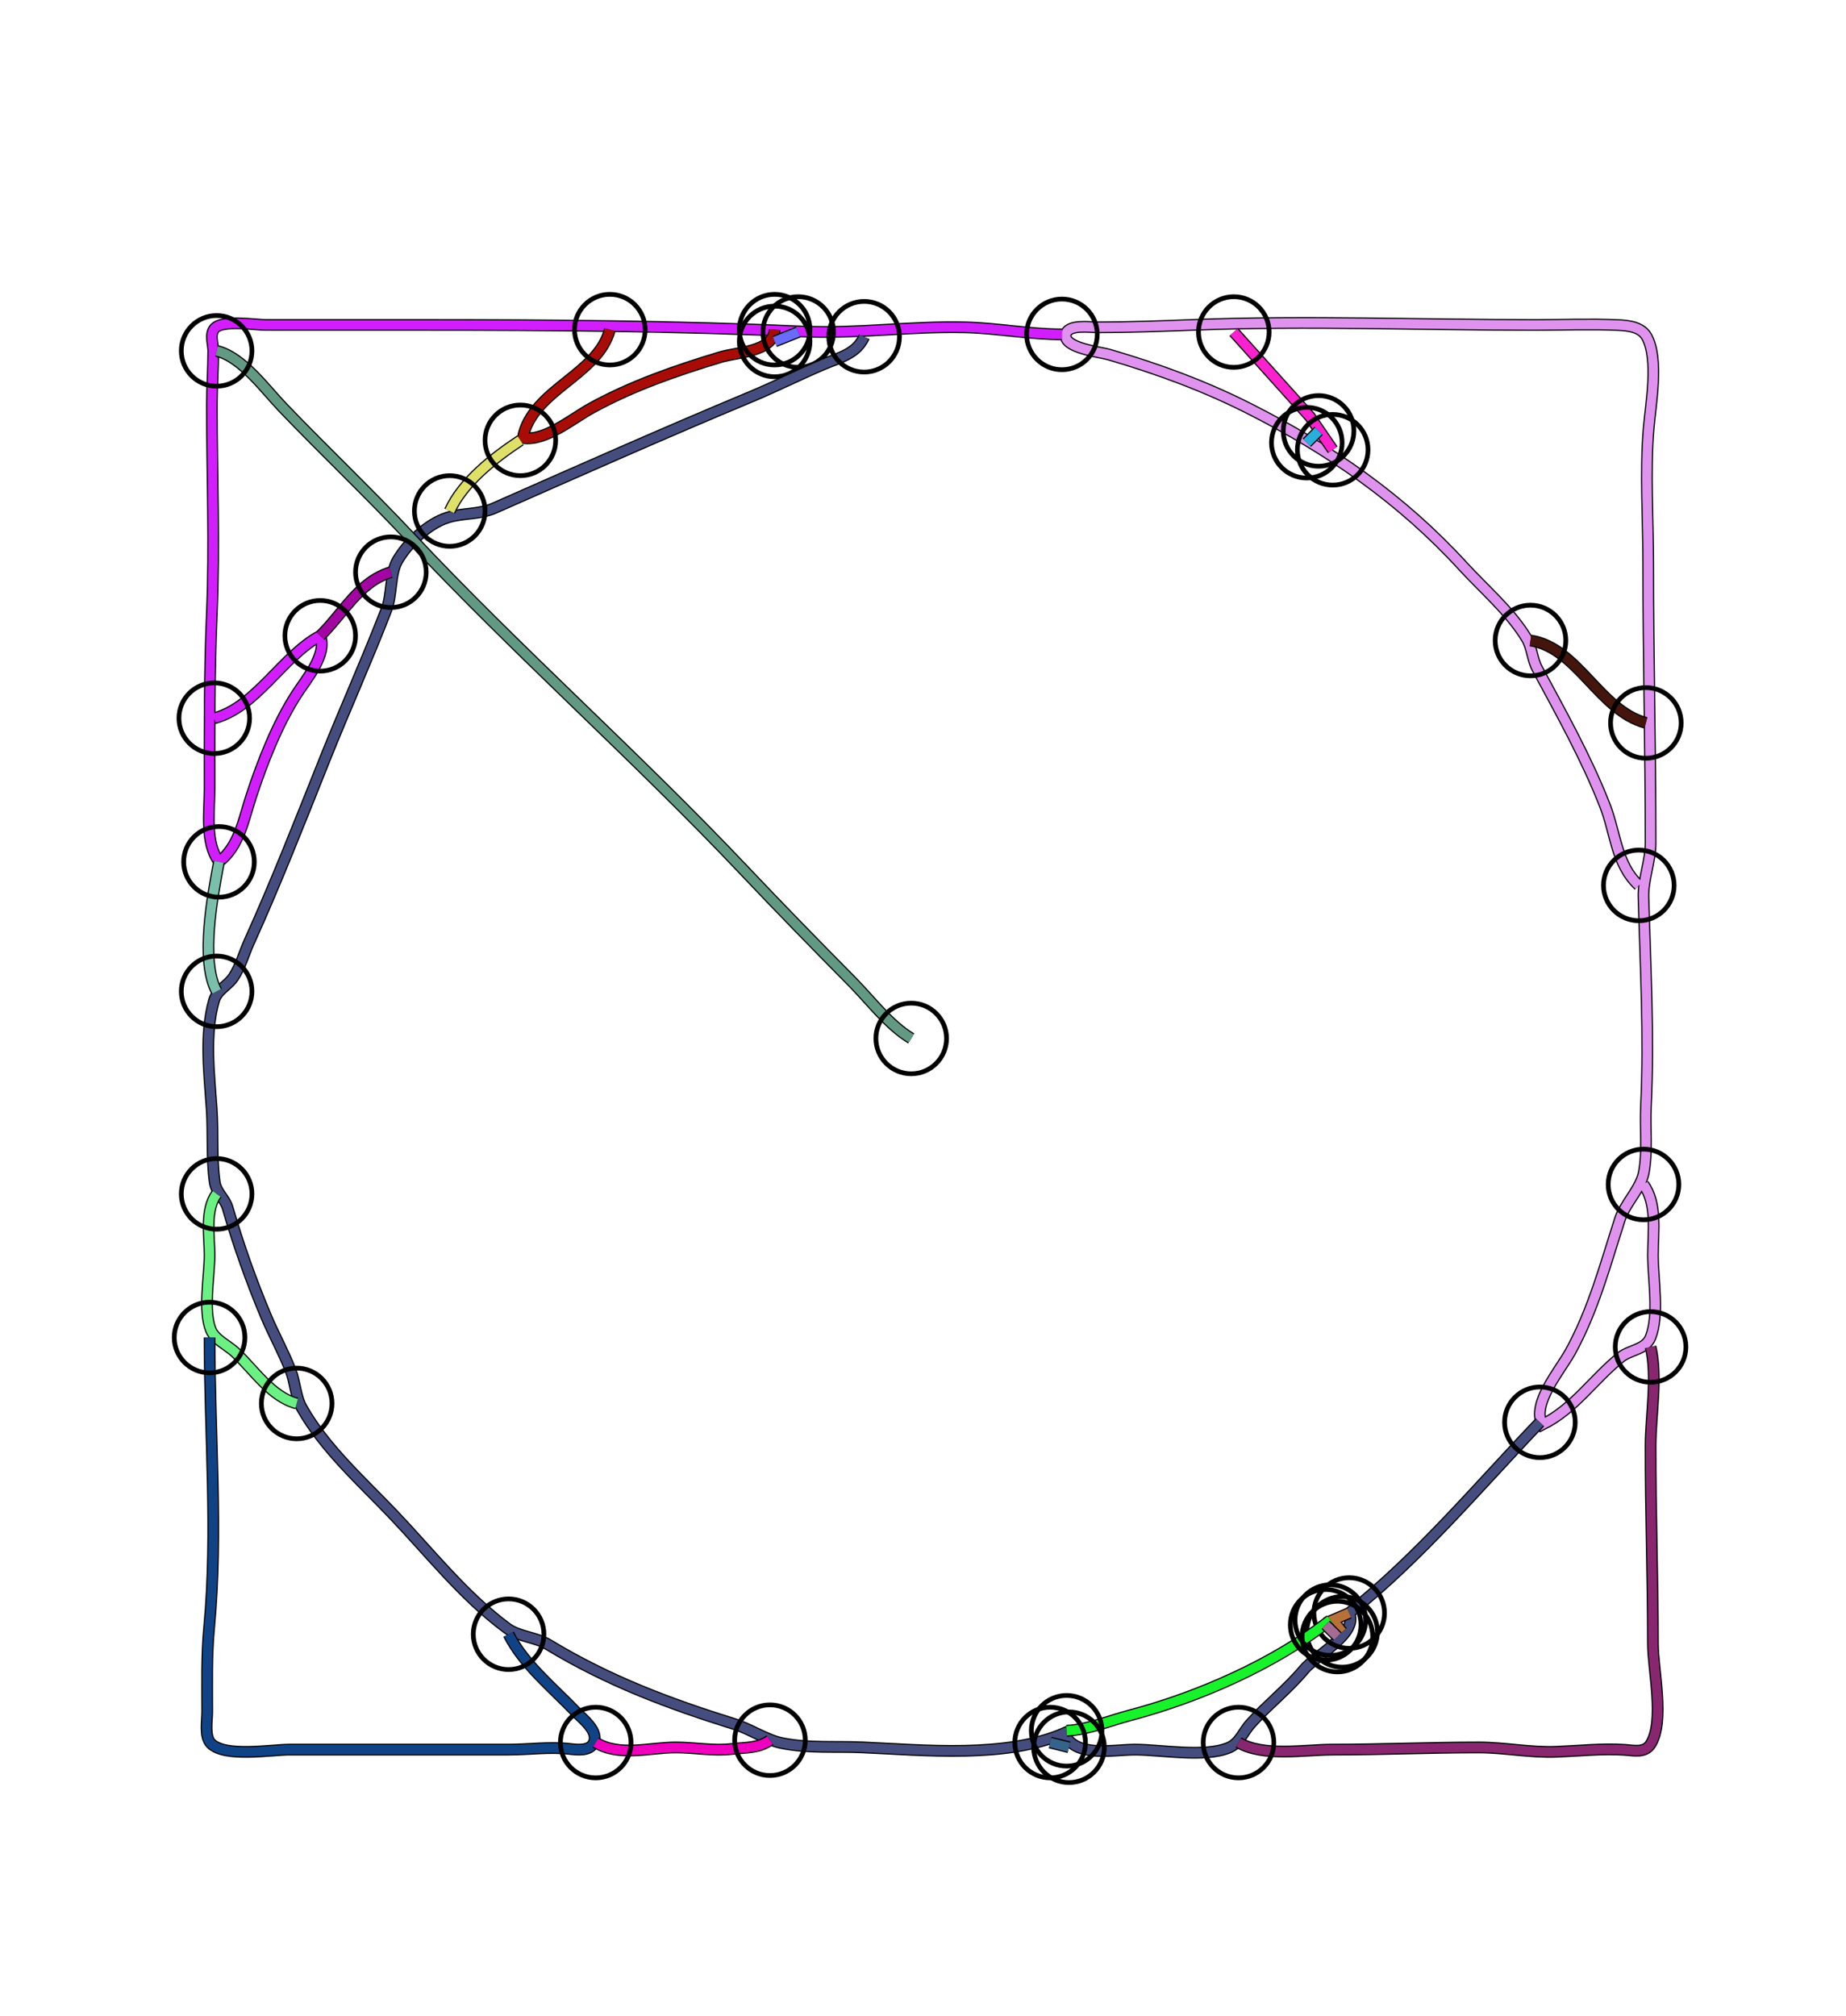 <?xml version="1.0" standalone="yes"?>
<svg width="784" height="856">
<path style="stroke:#000000;fill:none;stroke-width:5" d="M"/>
<path style="stroke:#82F7DE;fill:none;stroke-width:4" d="M"/>
<path style="stroke:#000000;fill:none;stroke-width:5" d="M696 376C686.37 367.025 686.266 353.959 681.58 342C673.672 321.815 663.132 303.027 652.901 284C650.692 279.89 650.666 274.917 648.282 271C641.331 259.576 630.253 250.201 621.299 240.425C595.316 212.06 565.098 191.088 531 173.756C511.664 163.928 491.791 156.656 471 150.576C467.258 149.481 451.696 147.848 452.631 142.129C453.379 137.555 462.868 139 466 139C479.668 139 493.343 138.494 507 137.961C554.824 136.098 603.828 138 652 138C663.628 138 675.385 137.526 687 138.039C691.455 138.236 697.088 138.752 699.427 143.109C704.58 152.704 701.046 171.519 700.174 182C698.641 200.411 700 220.362 700 239C700 278.743 701.015 318.301 701 358C700.997 365.892 697.787 373.316 697.995 381C698.802 410.815 700.48 440.117 699.039 470C698.59 479.301 699.829 488.787 698.111 497.985C696.82 504.896 690.217 510.861 687.914 518C681.762 537.073 676.737 556.196 666.975 574C662.549 582.073 650.383 595.999 655 605C668.625 598.261 676.691 585.697 688.286 576.38C692.3 573.154 698.868 573.213 700.968 567.945C704.791 558.352 702 543.231 702 533C702 523.315 703.951 511.242 698 503"/>
<path style="stroke:#DF92EE;fill:none;stroke-width:4" d="M696 376C686.37 367.025 686.266 353.959 681.58 342C673.672 321.815 663.132 303.027 652.901 284C650.692 279.89 650.666 274.917 648.282 271C641.331 259.576 630.253 250.201 621.299 240.425C595.316 212.06 565.098 191.088 531 173.756C511.664 163.928 491.791 156.656 471 150.576C467.258 149.481 451.696 147.848 452.631 142.129C453.379 137.555 462.868 139 466 139C479.668 139 493.343 138.494 507 137.961C554.824 136.098 603.828 138 652 138C663.628 138 675.385 137.526 687 138.039C691.455 138.236 697.088 138.752 699.427 143.109C704.58 152.704 701.046 171.519 700.174 182C698.641 200.411 700 220.362 700 239C700 278.743 701.015 318.301 701 358C700.997 365.892 697.787 373.316 697.995 381C698.802 410.815 700.48 440.117 699.039 470C698.59 479.301 699.829 488.787 698.111 497.985C696.82 504.896 690.217 510.861 687.914 518C681.762 537.073 676.737 556.196 666.975 574C662.549 582.073 650.383 595.999 655 605C668.625 598.261 676.691 585.697 688.286 576.38C692.3 573.154 698.868 573.213 700.968 567.945C704.791 558.352 702 543.231 702 533C702 523.315 703.951 511.242 698 503"/>
<circle stroke="#000000" fill="none" stroke-width="2" r="15" cx="696" cy="376"/>
<circle stroke="#000000" fill="none" stroke-width="2" r="15" cx="698" cy="503"/>
<path style="stroke:#000000;fill:none;stroke-width:5" d="M91 305C108.727 300.372 120.017 278.567 136 270C139.098 278.029 130.06 288.426 125.835 295C117.732 307.608 111.401 323.794 106.742 338C103.472 347.968 101.63 359.347 93 366C86.978 357.635 89 344.832 89 335C89 310.324 88.88 285.689 89.961 261C91.254 231.457 90 201.593 90 172C90 164.331 90.58 156.63 90.58 149C90.58 146.151 89.048 142.113 91.028 139.603C94.151 135.645 108.339 138 113 138L180 138C233.859 138 287.435 138.436 341 140.782C363.987 141.788 386.896 138.449 410 139.015C423.718 139.351 437.312 142 451 142"/>
<path style="stroke:#D21EFF;fill:none;stroke-width:4" d="M91 305C108.727 300.372 120.017 278.567 136 270C139.098 278.029 130.06 288.426 125.835 295C117.732 307.608 111.401 323.794 106.742 338C103.472 347.968 101.63 359.347 93 366C86.978 357.635 89 344.832 89 335C89 310.324 88.88 285.689 89.961 261C91.254 231.457 90 201.593 90 172C90 164.331 90.58 156.63 90.58 149C90.58 146.151 89.048 142.113 91.028 139.603C94.151 135.645 108.339 138 113 138L180 138C233.859 138 287.435 138.436 341 140.782C363.987 141.788 386.896 138.449 410 139.015C423.718 139.351 437.312 142 451 142"/>
<circle stroke="#000000" fill="none" stroke-width="2" r="15" cx="91" cy="305"/>
<circle stroke="#000000" fill="none" stroke-width="2" r="15" cx="451" cy="142"/>
<path style="stroke:#000000;fill:none;stroke-width:5" d="M259 140C253.906 159.459 226.073 165.375 222 186C231.486 187.52 242.936 177.858 251 173.414C268.452 163.796 287.015 157.379 306 151.657C313.463 149.407 328.265 149.52 329 140"/>
<path style="stroke:#A80C07;fill:none;stroke-width:4" d="M259 140C253.906 159.459 226.073 165.375 222 186C231.486 187.52 242.936 177.858 251 173.414C268.452 163.796 287.015 157.379 306 151.657C313.463 149.407 328.265 149.52 329 140"/>
<circle stroke="#000000" fill="none" stroke-width="2" r="15" cx="259" cy="140"/>
<circle stroke="#000000" fill="none" stroke-width="2" r="15" cx="329" cy="140"/>
<path style="stroke:#000000;fill:none;stroke-width:5" d="M339 141L329 145"/>
<path style="stroke:#696BFA;fill:none;stroke-width:4" d="M339 141L329 145"/>
<circle stroke="#000000" fill="none" stroke-width="2" r="15" cx="339" cy="141"/>
<circle stroke="#000000" fill="none" stroke-width="2" r="15" cx="329" cy="145"/>
<path style="stroke:#000000;fill:none;stroke-width:5" d="M524 141L556.37 176.996L566 191"/>
<path style="stroke:#FB21CF;fill:none;stroke-width:4" d="M524 141L556.37 176.996L566 191"/>
<circle stroke="#000000" fill="none" stroke-width="2" r="15" cx="524" cy="141"/>
<circle stroke="#000000" fill="none" stroke-width="2" r="15" cx="566" cy="191"/>
<path style="stroke:#000000;fill:none;stroke-width:5" d="M367 143C363.784 150.226 356.856 151.71 350 154.593C339.581 158.975 329.45 164.092 319 168.449C282.454 183.686 246.175 199.798 210 215.751C203.566 218.588 196.47 217.749 190 219.809C181.723 222.446 173.093 230.618 168.823 238C165.526 243.699 166.613 252.484 164.089 259C155.766 280.487 146.274 301.577 137.715 323C127.465 348.652 117.189 374.88 105.831 400C103.654 404.815 102.098 410.561 99.16 414.957C96.598 418.79 92.192 420.325 90.863 425.015C86.783 439.409 88.906 456.339 89.91 471C90.616 481.306 89.751 491.729 91.189 501.996C91.815 506.467 95.5 508.864 96.701 513.015C101.193 528.536 106.697 544.037 112.995 559C116.237 566.704 120.444 574.263 123.441 582C125.441 587.162 125.511 593.173 128.239 597.996C137.921 615.11 153.566 629.016 166.91 643.015C182.524 659.393 196.904 677.812 215.285 691.412C220.252 695.086 227.566 695.184 233 698.478C258.237 713.778 283.948 723.467 312 732.191C318.783 734.301 325.259 738.845 332 740.227C343.207 742.524 354.647 741.542 366 742.039C392.721 743.209 427.215 746.754 452 736C456.297 746.627 472.528 743 482 743C493.247 743 511.584 746.518 521.982 742.142C526.383 740.29 528.082 735.365 531.108 732.001C538.311 723.992 546.901 717.283 553.804 709C558.917 702.864 576.994 693.692 573 685C603.239 660.906 627.419 631.776 654 604"/>
<path style="stroke:#444D7D;fill:none;stroke-width:4" d="M367 143C363.784 150.226 356.856 151.71 350 154.593C339.581 158.975 329.45 164.092 319 168.449C282.454 183.686 246.175 199.798 210 215.751C203.566 218.588 196.47 217.749 190 219.809C181.723 222.446 173.093 230.618 168.823 238C165.526 243.699 166.613 252.484 164.089 259C155.766 280.487 146.274 301.577 137.715 323C127.465 348.652 117.189 374.88 105.831 400C103.654 404.815 102.098 410.561 99.16 414.957C96.598 418.79 92.192 420.325 90.863 425.015C86.783 439.409 88.906 456.339 89.91 471C90.616 481.306 89.751 491.729 91.189 501.996C91.815 506.467 95.5 508.864 96.701 513.015C101.193 528.536 106.697 544.037 112.995 559C116.237 566.704 120.444 574.263 123.441 582C125.441 587.162 125.511 593.173 128.239 597.996C137.921 615.11 153.566 629.016 166.91 643.015C182.524 659.393 196.904 677.812 215.285 691.412C220.252 695.086 227.566 695.184 233 698.478C258.237 713.778 283.948 723.467 312 732.191C318.783 734.301 325.259 738.845 332 740.227C343.207 742.524 354.647 741.542 366 742.039C392.721 743.209 427.215 746.754 452 736C456.297 746.627 472.528 743 482 743C493.247 743 511.584 746.518 521.982 742.142C526.383 740.29 528.082 735.365 531.108 732.001C538.311 723.992 546.901 717.283 553.804 709C558.917 702.864 576.994 693.692 573 685C603.239 660.906 627.419 631.776 654 604"/>
<circle stroke="#000000" fill="none" stroke-width="2" r="15" cx="367" cy="143"/>
<circle stroke="#000000" fill="none" stroke-width="2" r="15" cx="654" cy="604"/>
<path style="stroke:#000000;fill:none;stroke-width:5" d="M92 149C102.833 151.604 112.479 165.106 120.039 173C137.834 191.579 156.534 209.268 174.09 227.996C219.685 276.633 270.066 321.05 315.83 369.425C331.024 385.486 346.413 401.235 361.996 417C369.782 424.877 377.495 435.277 387 441"/>
<path style="stroke:#629983;fill:none;stroke-width:4" d="M92 149C102.833 151.604 112.479 165.106 120.039 173C137.834 191.579 156.534 209.268 174.09 227.996C219.685 276.633 270.066 321.05 315.83 369.425C331.024 385.486 346.413 401.235 361.996 417C369.782 424.877 377.495 435.277 387 441"/>
<circle stroke="#000000" fill="none" stroke-width="2" r="15" cx="92" cy="149"/>
<circle stroke="#000000" fill="none" stroke-width="2" r="15" cx="387" cy="441"/>
<path style="stroke:#000000;fill:none;stroke-width:5" d="M560 183L555 188"/>
<path style="stroke:#28ADDC;fill:none;stroke-width:4" d="M560 183L555 188"/>
<circle stroke="#000000" fill="none" stroke-width="2" r="15" cx="560" cy="183"/>
<circle stroke="#000000" fill="none" stroke-width="2" r="15" cx="555" cy="188"/>
<path style="stroke:#000000;fill:none;stroke-width:5" d="M191 217C196.621 204.629 209.763 194.432 221 187"/>
<path style="stroke:#DEE067;fill:none;stroke-width:4" d="M191 217C196.621 204.629 209.763 194.432 221 187"/>
<circle stroke="#000000" fill="none" stroke-width="2" r="15" cx="191" cy="217"/>
<circle stroke="#000000" fill="none" stroke-width="2" r="15" cx="221" cy="187"/>
<path style="stroke:#000000;fill:none;stroke-width:5" d="M136 270C145.629 260.701 152.471 246.962 166 243"/>
<path style="stroke:#A205A1;fill:none;stroke-width:4" d="M136 270C145.629 260.701 152.471 246.962 166 243"/>
<circle stroke="#000000" fill="none" stroke-width="2" r="15" cx="136" cy="270"/>
<circle stroke="#000000" fill="none" stroke-width="2" r="15" cx="166" cy="243"/>
<path style="stroke:#000000;fill:none;stroke-width:5" d="M650 272C669.994 275.01 679.229 301.696 699 307"/>
<path style="stroke:#43150C;fill:none;stroke-width:4" d="M650 272C669.994 275.01 679.229 301.696 699 307"/>
<circle stroke="#000000" fill="none" stroke-width="2" r="15" cx="650" cy="272"/>
<circle stroke="#000000" fill="none" stroke-width="2" r="15" cx="699" cy="307"/>
<path style="stroke:#000000;fill:none;stroke-width:5" d="M93 366C90.342 380.264 84.959 407.806 92 421"/>
<path style="stroke:#79BFAC;fill:none;stroke-width:4" d="M93 366C90.342 380.264 84.959 407.806 92 421"/>
<circle stroke="#000000" fill="none" stroke-width="2" r="15" cx="93" cy="366"/>
<circle stroke="#000000" fill="none" stroke-width="2" r="15" cx="92" cy="421"/>
<path style="stroke:#000000;fill:none;stroke-width:5" d="M92 507C86.97 513.992 89 524.7 89 533C89 541.929 86.17 556.605 89.603 564.871C91.257 568.852 96.846 571.421 99.91 574.285C107.73 581.595 115.231 593.189 126 596"/>
<path style="stroke:#6BF183;fill:none;stroke-width:4" d="M92 507C86.97 513.992 89 524.7 89 533C89 541.929 86.17 556.605 89.603 564.871C91.257 568.852 96.846 571.421 99.91 574.285C107.73 581.595 115.231 593.189 126 596"/>
<circle stroke="#000000" fill="none" stroke-width="2" r="15" cx="92" cy="507"/>
<circle stroke="#000000" fill="none" stroke-width="2" r="15" cx="126" cy="596"/>
<path style="stroke:#000000;fill:none;stroke-width:5" d="M89 568C89 608.425 92.658 650.775 88.83 691C87.691 702.969 88 714.967 88 727C88 730.726 86.739 737.482 89.603 740.4C95.509 746.417 115.222 743 123 743L216 743C224.685 743 233.409 741.716 242 742.715C244.962 743.059 250.071 743.665 251.882 740.566C254.894 735.414 247.337 729.871 244.424 726.83C234.798 716.78 222.205 706.544 216 694"/>
<path style="stroke:#104386;fill:none;stroke-width:4" d="M89 568C89 608.425 92.658 650.775 88.83 691C87.691 702.969 88 714.967 88 727C88 730.726 86.739 737.482 89.603 740.4C95.509 746.417 115.222 743 123 743L216 743C224.685 743 233.409 741.716 242 742.715C244.962 743.059 250.071 743.665 251.882 740.566C254.894 735.414 247.337 729.871 244.424 726.83C234.798 716.78 222.205 706.544 216 694"/>
<circle stroke="#000000" fill="none" stroke-width="2" r="15" cx="89" cy="568"/>
<circle stroke="#000000" fill="none" stroke-width="2" r="15" cx="216" cy="694"/>
<path style="stroke:#000000;fill:none;stroke-width:5" d="M701 572C704.056 584.836 701.021 600.789 701 614C700.955 642.056 702 669.946 702 698C702 709.116 707.149 731.038 700.973 740.721C698.528 744.554 693.744 743.327 690 743.089C680.313 742.473 670.661 743.542 661 743.924C650.078 744.356 638.924 742.079 628 742.079C607.444 742.079 586.727 743 566 743C553.954 743 536.705 746.173 526 740"/>
<path style="stroke:#892670;fill:none;stroke-width:4" d="M701 572C704.056 584.836 701.021 600.789 701 614C700.955 642.056 702 669.946 702 698C702 709.116 707.149 731.038 700.973 740.721C698.528 744.554 693.744 743.327 690 743.089C680.313 742.473 670.661 743.542 661 743.924C650.078 744.356 638.924 742.079 628 742.079C607.444 742.079 586.727 743 566 743C553.954 743 536.705 746.173 526 740"/>
<circle stroke="#000000" fill="none" stroke-width="2" r="15" cx="701" cy="572"/>
<circle stroke="#000000" fill="none" stroke-width="2" r="15" cx="526" cy="740"/>
<path style="stroke:#000000;fill:none;stroke-width:5" d="M570 693L566 688L573 685"/>
<path style="stroke:#B87038;fill:none;stroke-width:4" d="M570 693L566 688L573 685"/>
<circle stroke="#000000" fill="none" stroke-width="2" r="15" cx="570" cy="693"/>
<circle stroke="#000000" fill="none" stroke-width="2" r="15" cx="573" cy="685"/>
<path style="stroke:#000000;fill:none;stroke-width:5" d="M565 688C541.318 706.621 509.007 720.774 480 728.415C471.218 730.729 462.11 734.533 453 735"/>
<path style="stroke:#17F22B;fill:none;stroke-width:4" d="M565 688C541.318 706.621 509.007 720.774 480 728.415C471.218 730.729 462.11 734.533 453 735"/>
<circle stroke="#000000" fill="none" stroke-width="2" r="15" cx="565" cy="688"/>
<circle stroke="#000000" fill="none" stroke-width="2" r="15" cx="453" cy="735"/>
<path style="stroke:#000000;fill:none;stroke-width:5" d="M563 690L568 695"/>
<path style="stroke:#A56B94;fill:none;stroke-width:4" d="M563 690L568 695"/>
<circle stroke="#000000" fill="none" stroke-width="2" r="15" cx="563" cy="690"/>
<circle stroke="#000000" fill="none" stroke-width="2" r="15" cx="568" cy="695"/>
<path style="stroke:#000000;fill:none;stroke-width:5" d="M327 739C322.145 742.492 316.778 742.033 311 742.715C302.891 743.671 295.033 742.079 287 742.079C276.059 742.079 262.919 746.076 253 740"/>
<path style="stroke:#EF00BF;fill:none;stroke-width:4" d="M327 739C322.145 742.492 316.778 742.033 311 742.715C302.891 743.671 295.033 742.079 287 742.079C276.059 742.079 262.919 746.076 253 740"/>
<circle stroke="#000000" fill="none" stroke-width="2" r="15" cx="327" cy="739"/>
<circle stroke="#000000" fill="none" stroke-width="2" r="15" cx="253" cy="740"/>
<path style="stroke:#000000;fill:none;stroke-width:5" d="M446 740L454 742"/>
<path style="stroke:#366389;fill:none;stroke-width:4" d="M446 740L454 742"/>
<circle stroke="#000000" fill="none" stroke-width="2" r="15" cx="446" cy="740"/>
<circle stroke="#000000" fill="none" stroke-width="2" r="15" cx="454" cy="742"/>
</svg>